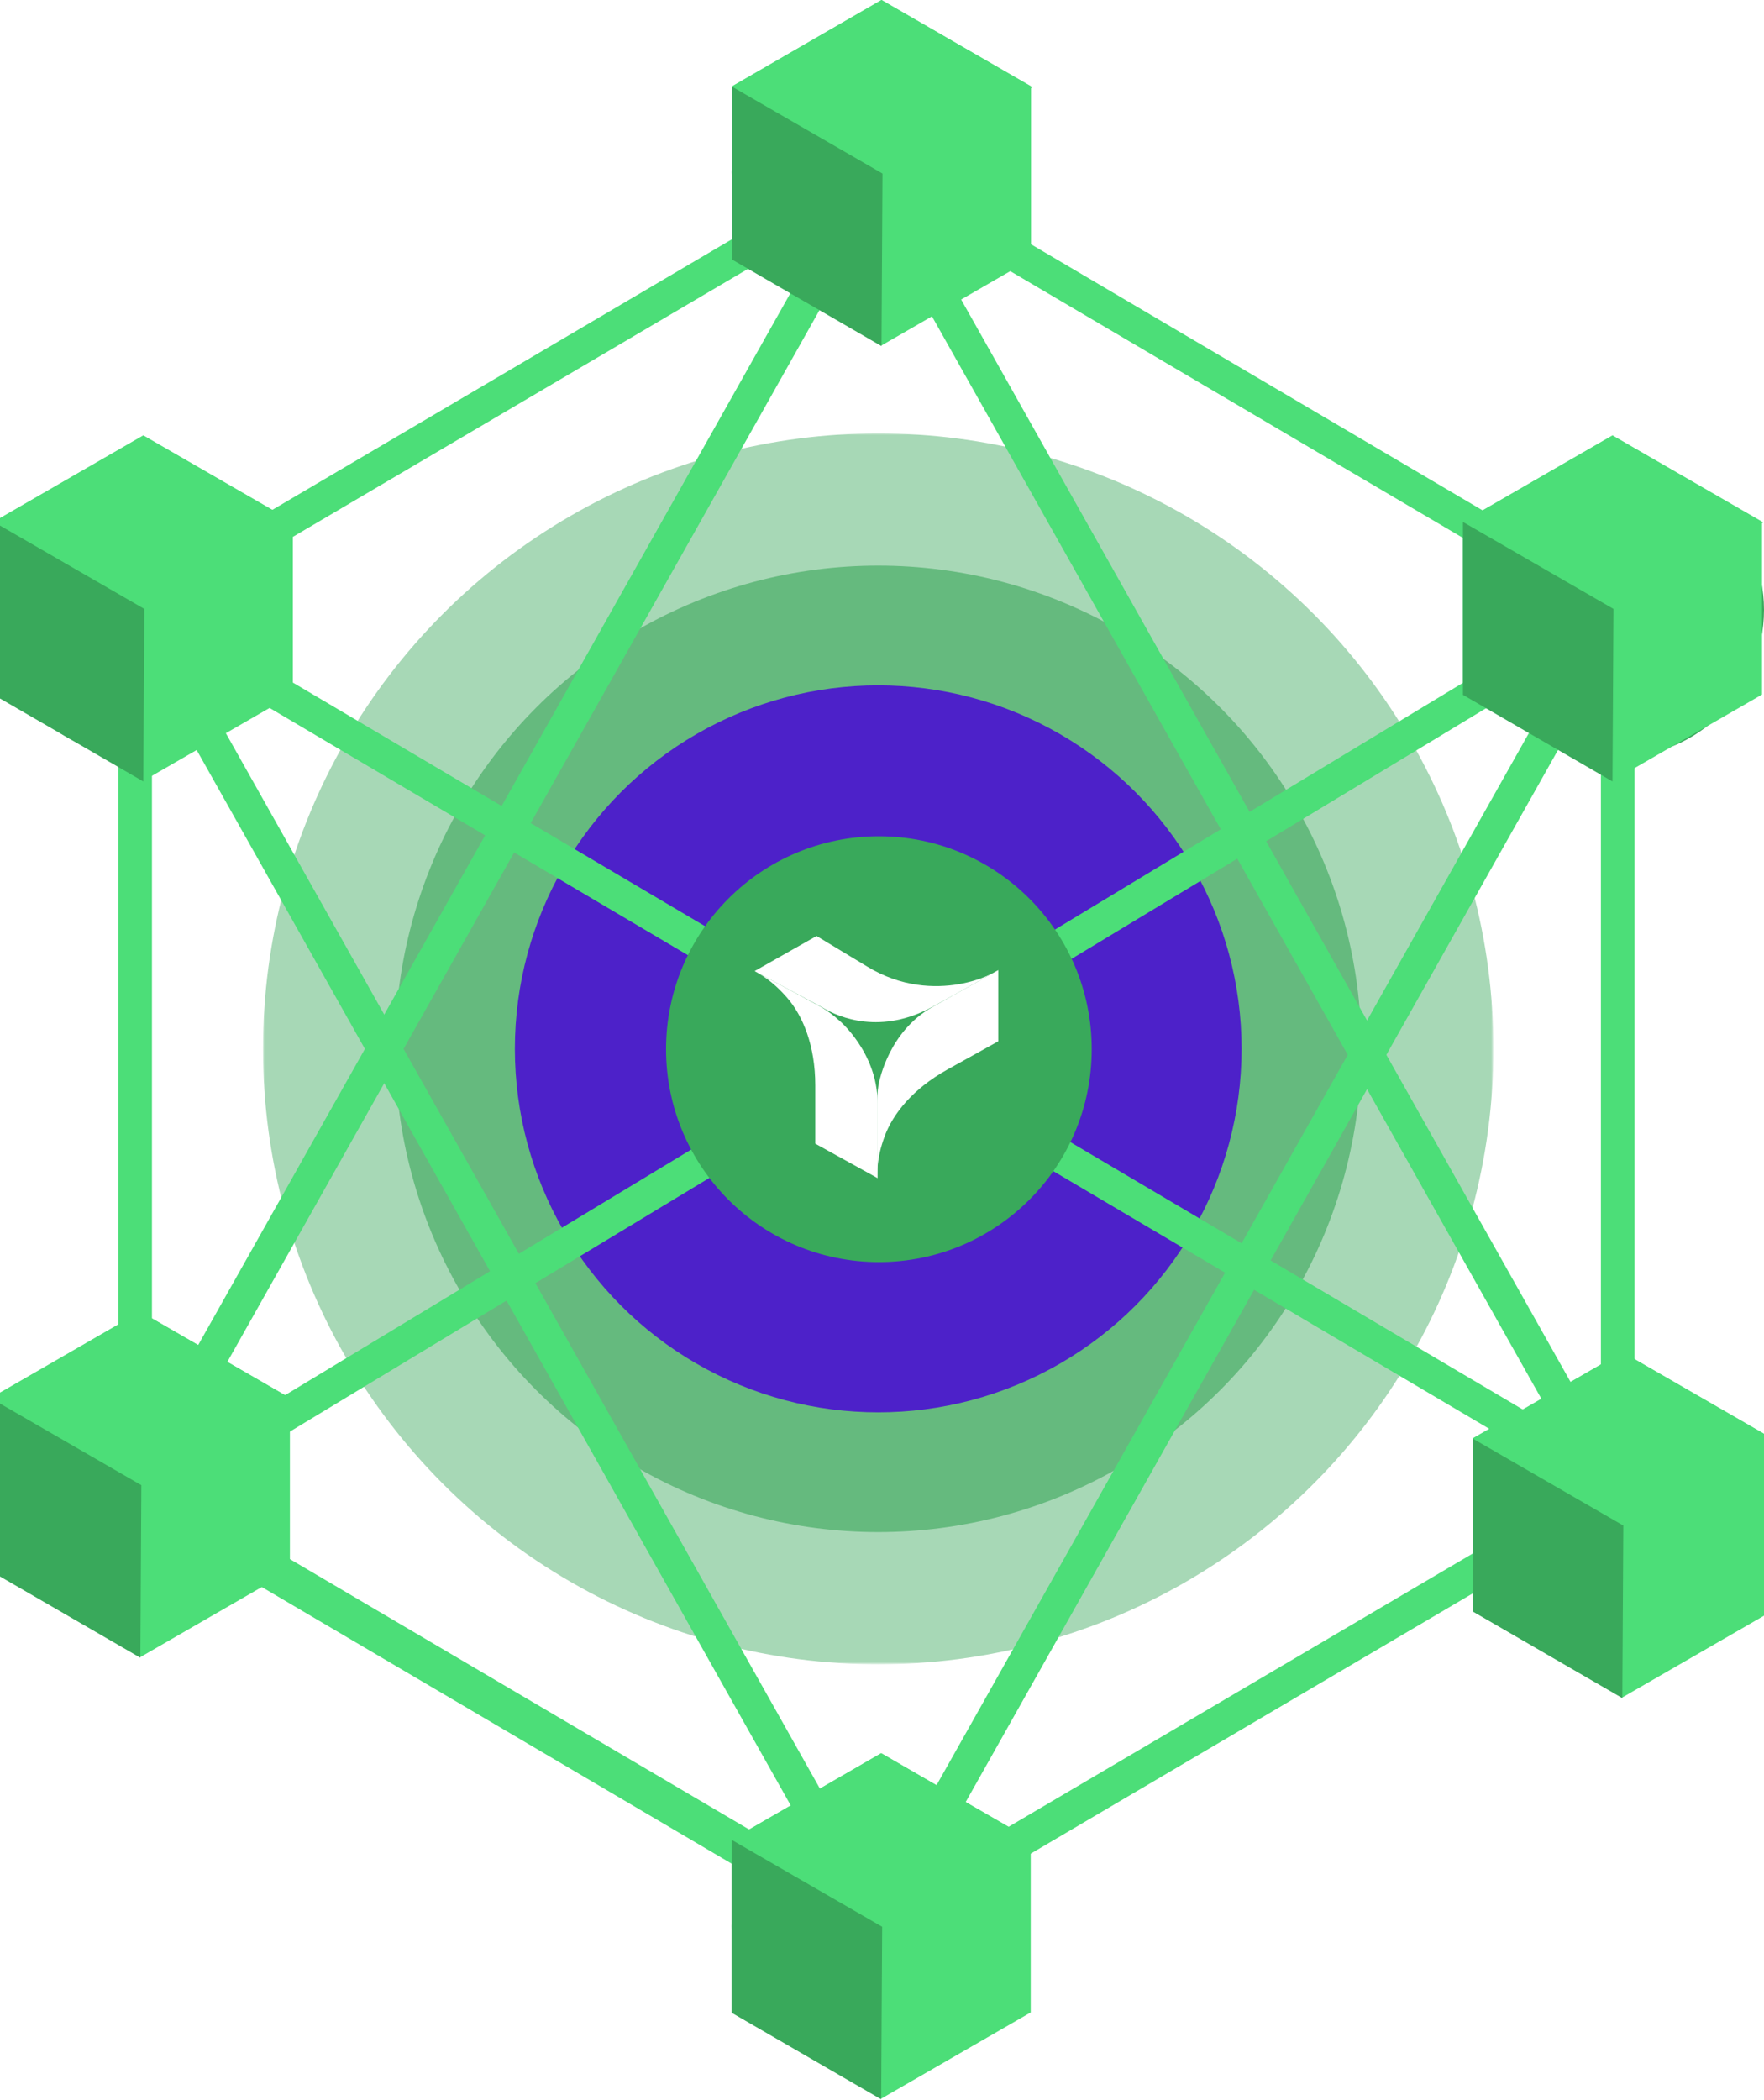 <svg xmlns="http://www.w3.org/2000/svg" xmlns:xlink="http://www.w3.org/1999/xlink" version="1.1" id="Layer_1" x="0px" y="0px" viewBox="0 0 537.9 640" style="enable-background:new 0 0 537.9 640;" xml:space="preserve" width="537.9"  height="640" >
<style type="text/css">
	.st0{fill:#D9D9D9;filter:url(#Adobe_OpacityMaskFilter);}
	.st1{mask:url(#mask0_1_60_00000034085935979884497070000011190030449277984434_);}
	.st2{opacity:0.57;fill:#65ba7e;}
	.st3{fill:#65ba7e;}
	.st4{fill:#4D21C9;}
	.st5{fill:none;stroke:#4cde78;stroke-width:10.27;}
	.st6{fill:#39a95b;}
	.st7{fill:#FFFFFF;}
	.st8{fill:#4cde78;}
	.st9{fill:#4cde78;}
	.st10{fill:#39a95b;}
</style>
  <defs>
	<filter id="Adobe_OpacityMaskFilter" filterUnits="userSpaceOnUse" x="80.2" y="132.1" width="375.2" height="375.2">
		<feColorMatrix type="matrix" values="1 0 0 0 0  0 1 0 0 0  0 0 1 0 0  0 0 0 1 0"/>
	</filter>
</defs>
  <mask maskUnits="userSpaceOnUse" x="80.2" y="132.1" width="375.2" height="375.2" id="mask0_1_60_00000034085935979884497070000011190030449277984434_">
	<path class="st0" d="M267.8,52.3l224,133.7v267.4l-224,133.7l-224-133.7V186L267.8,52.3z"/>
</mask>
  <g class="st1">
	<circle class="st2" cx="267.8" cy="319.7" r="187.6"/>
</g>
  <circle class="st3" cx="267.8" cy="319.7" r="147.3"/>
  <circle class="st4" cx="267.8" cy="319.7" r="110.8"/>
  <path class="st5" d="M267.5,586.7l225.8-400.9L267.5,52.8L41.7,185.7L267.5,586.7z"/>
  <path class="st5" d="M40.1,454.4l225.8,132.9l225.8-132.9L265.9,53.5"/>
  <path class="st5" d="M267.5,52.8L41.7,453.7l225.8,132.9l225.8-132.9"/>
  <path class="st5" d="M41.2,185.6l452.1,267.1V185.6L41.2,458.9V185.6z"/>
  <circle class="st6" cx="268" cy="319.8" r="64.9"/>
  <circle class="st6" cx="43" cy="185.9" r="44.9"/>
  <circle class="st6" cx="43" cy="452.6" r="44.9"/>
  <circle class="st6" cx="268" cy="52.5" r="44.9"/>
  <circle class="st6" cx="268" cy="587.2" r="44.9"/>
  <circle class="st6" cx="493" cy="185.9" r="44.9"/>
  <path class="st7" d="M284.4,306.9l20-11.2l0,21.7l-15.5,8.6c-10.6,5.9-16.7,13.6-19.2,20.5c-2.5,6.9-2.1,10.8-2.2,12.5  c0-10.9,0-14.2,0-23.4c0-2.3,0.3-4.8,0.6-6C268.2,329.8,270.8,314.5,284.4,306.9z"/>
  <path class="st7" d="M267.6,336.2l0,22.9l-19-10.5l0-17.8c0-12.1-3.8-21.2-8.6-26.7c-4.8-5.5-8.4-7.2-9.9-8.1  c9.5,5.1,12,6.4,20,10.8c2,1.1,4.6,3.1,5.5,4C255.7,310.8,267.6,320.7,267.6,336.2z"/>
  <path class="st7" d="M284.3,306.9c8.1-4.4,14-7.8,20.1-11.2c-1.5,0.8-4.8,3-12.1,4.3c-7.2,1.2-17.4,1-27.9-5.4l-15.4-9.3l-18.9,10.7  l20.7,11.1C256,310.3,268.8,315.4,284.3,306.9z"/>
  <path class="st8" d="M494.7,412.1l45.6,26.3v52.7l-45.6,26.3l-45.6-26.3v-52.7L494.7,412.1z"/>
  <polygon class="st9" points="449.1,438.5 494.7,412.2 540.7,438.7 495,465 "/>
  <path class="st10" d="M449.1,438.5L495,465l-0.3,52.6l-45.6-26.4V438.5z"/>
  <path class="st8" d="M42.8,399.8l45.6,26.3v52.7l-45.6,26.3l-45.6-26.3v-52.7L42.8,399.8z"/>
  <polygon class="st9" points="-2.8,426.2 42.9,399.9 88.8,426.4 43.1,452.7 "/>
  <path class="st10" d="M-2.8,426.2l45.9,26.5l-0.3,52.6l-45.6-26.4L-2.8,426.2z"/>
  <path class="st8" d="M268.7,534.4l45.6,26.3v52.7l-45.6,26.3l-45.6-26.3v-52.7L268.7,534.4z"/>
  <polygon class="st9" points="223.1,560.8 268.7,534.4 314.6,561 269,587.3 "/>
  <path class="st10" d="M223.1,560.8l45.9,26.5l-0.3,52.6l-45.6-26.4V560.8z"/>
  <path class="st8" d="M268.8,0l45.6,26.3V79l-45.6,26.3L223.2,79V26.3L268.8,0z"/>
  <polygon class="st9" points="223.2,26.4 268.8,0 314.8,26.6 269.1,52.9 "/>
  <path class="st10" d="M223.2,26.4l45.9,26.5l-0.3,52.6l-45.6-26.4V26.4z"/>
  <path class="st8" d="M43.7,132.7l45.6,26.3v52.7l-45.6,26.3l-45.6-26.3v-52.7L43.7,132.7z"/>
  <polygon class="st9" points="-1.9,159.1 43.7,132.8 89.6,159.3 44,185.6 "/>
  <path class="st10" d="M-1.9,159.1L44,185.6l-0.3,52.6l-45.6-26.4L-1.9,159.1z"/>
  <path class="st8" d="M491.7,132.7l45.6,26.3v52.7l-45.6,26.3l-45.6-26.3v-52.7L491.7,132.7z"/>
  <polygon class="st9" points="446.1,159.1 491.7,132.8 537.6,159.3 492,185.6 "/>
  <path class="st10" d="M446.1,159.1l45.9,26.5l-0.3,52.6l-45.6-26.4V159.1z"/>
</svg>